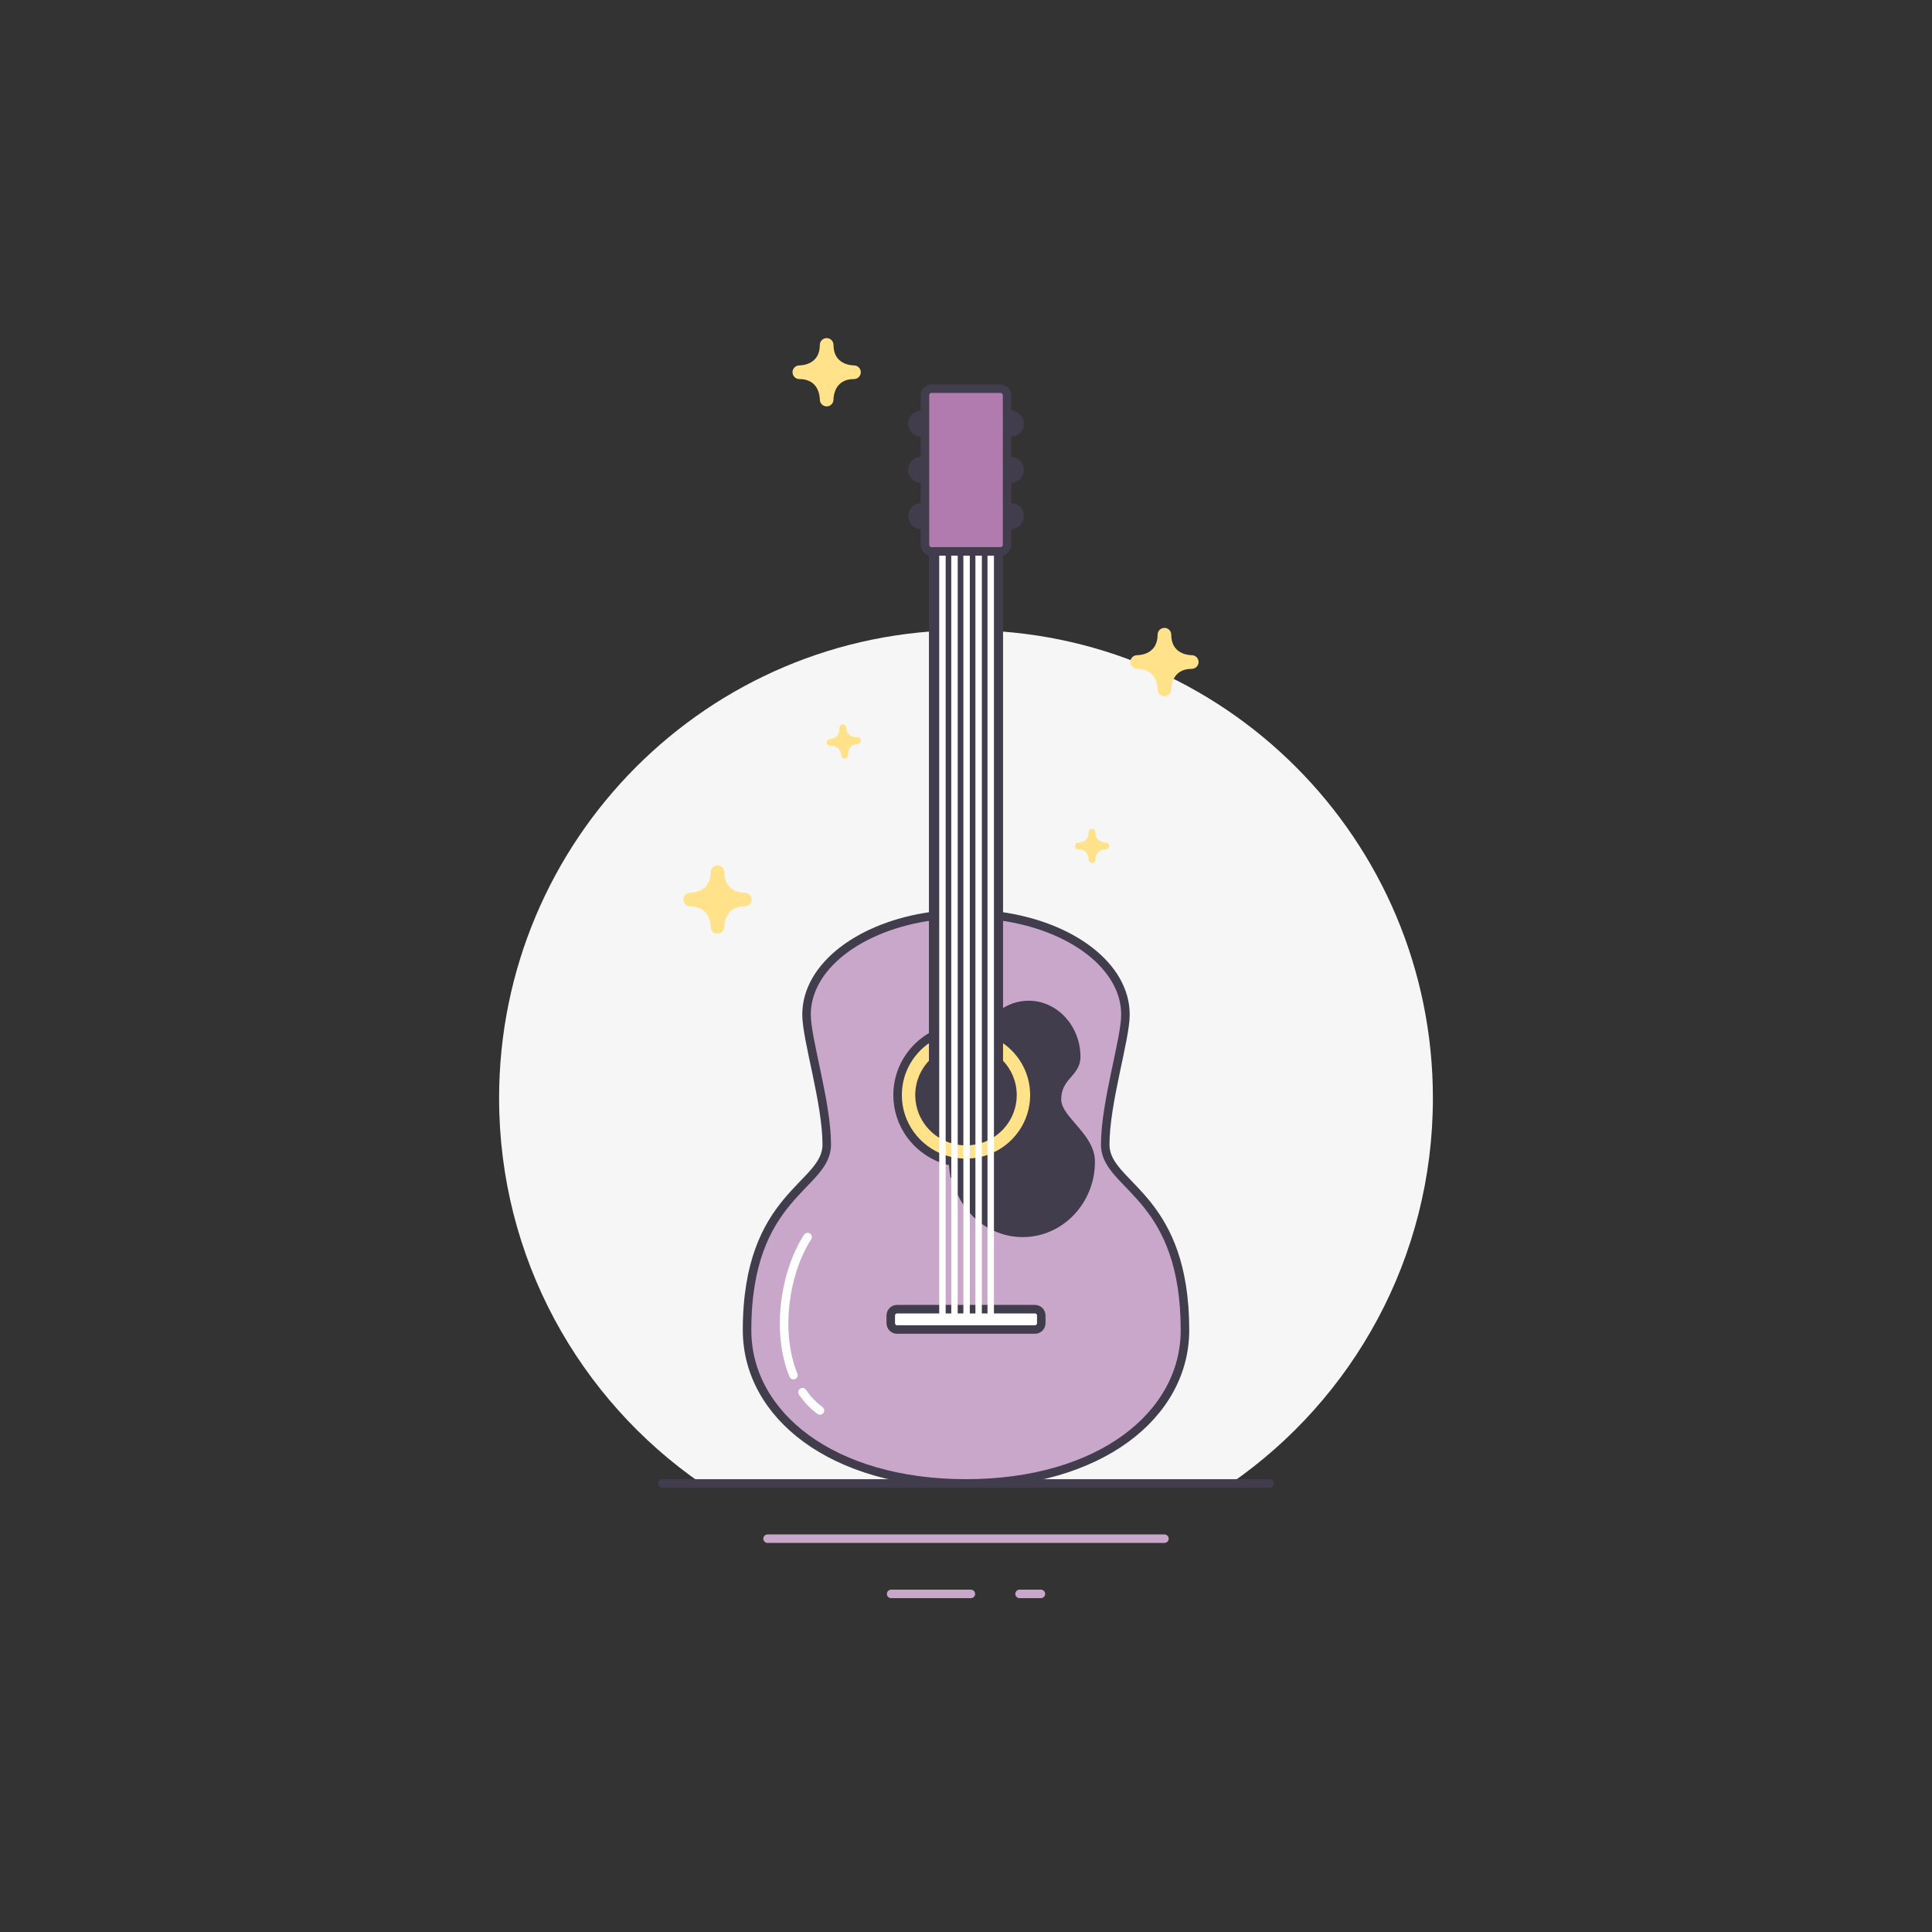 <?xml version="1.0" encoding="utf-8"?>
<!-- Generator: Adobe Illustrator 17.0.0, SVG Export Plug-In . SVG Version: 6.00 Build 0)  -->
<!DOCTYPE svg PUBLIC "-//W3C//DTD SVG 1.1//EN" "http://www.w3.org/Graphics/SVG/1.1/DTD/svg11.dtd">
<svg version="1.1" id="Calque_1" xmlns="http://www.w3.org/2000/svg"  x="0px" y="0px"
	 width="340.157px" height="340.157px" viewBox="0 0 340.157 340.157" enable-background="new 0 0 340.157 340.157"
	 xml:space="preserve">
<rect x="0" y="0" width="340.157" height="340.157" fill="#333333" stroke="none"/>
<g>
	<g>
		<g>
			<path fill="#F6F6F6" d="M252.283,193.336c0-45.501-36.804-82.388-82.205-82.388s-82.205,36.886-82.205,82.388
				c0,28.148,14.094,52.987,35.586,67.849h93.238C238.189,246.323,252.283,221.484,252.283,193.336z"/>
		</g>
		
			<line fill="none" stroke="#413D4C" stroke-width="1.5" stroke-linecap="round" stroke-miterlimit="10" x1="116.604" y1="261.184" x2="223.553" y2="261.184"/>
		
			<line fill="none" stroke="#C9A7CB" stroke-width="1.5" stroke-linecap="round" stroke-linejoin="round" stroke-miterlimit="10" x1="135.143" y1="270.907" x2="205.014" y2="270.907"/>
		<g>
			
				<line fill="none" stroke="#C9A7CB" stroke-width="1.5" stroke-linecap="round" stroke-linejoin="round" stroke-miterlimit="10" x1="156.896" y1="280.63" x2="170.937" y2="280.63"/>
			
				<line fill="none" stroke="#C9A7CB" stroke-width="1.5" stroke-linecap="round" stroke-linejoin="round" stroke-miterlimit="10" x1="179.51" y1="280.63" x2="183.262" y2="280.63"/>
		</g>
	</g>
	<g>
		<path fill="#FFE28A" d="M146.748,70.352c0.007-0.605,0.215-3.612,3.606-3.612c0.005,0,0.006,0,0.006,0c0.007,0,0.012,0,0.016,0
			h0.001h0.004h0.004h0.004c0.647-0.019,1.167-0.549,1.167-1.202c0-0.662-0.535-1.198-1.196-1.202
			c-0.605-0.007-3.612-0.215-3.612-3.606c0-0.664-0.538-1.202-1.202-1.202c-0.664,0-1.202,0.538-1.202,1.202
			c0,3.392-3.008,3.599-3.612,3.606c-0.661,0.004-1.196,0.54-1.196,1.202c0,0.664,0.538,1.202,1.202,1.202
			c3.394,0,3.599,3.01,3.606,3.606c0,0.005,0,0.006,0,0.006c0.001,0.008,0.004,0.019,0,0.017v0.004v0.004v0.005
			c0.019,0.647,0.549,1.167,1.202,1.167C146.208,71.548,146.745,71.013,146.748,70.352z"/>
		<path fill="#FFE28A" d="M127.524,163.192c0.007-0.604,0.215-3.612,3.606-3.612c0.005,0,0.006,0,0.006,0h0.017h0.001
			c0.002,0,0.004,0,0.004,0h0.003h0.005c0.647-0.019,1.167-0.549,1.167-1.202c0-0.662-0.535-1.199-1.196-1.202
			c-0.604-0.007-3.612-0.215-3.612-3.606c0-0.664-0.538-1.202-1.202-1.202s-1.202,0.538-1.202,1.202
			c0,3.391-3.008,3.599-3.612,3.606c-0.661,0.003-1.196,0.54-1.196,1.202c0,0.664,0.538,1.202,1.202,1.202
			c3.394,0,3.599,3.01,3.606,3.606c0,0.005,0,0.006,0,0.006c0.001,0.008,0.004,0.019,0,0.018v0.004v0.003c0,0,0,0.002,0,0.005
			c0.019,0.647,0.549,1.167,1.202,1.167C126.984,164.389,127.521,163.853,127.524,163.192z"/>
		<path fill="#FFE28A" d="M206.216,121.372c0.007-0.605,0.215-3.612,3.606-3.612c0.005,0,0.006,0,0.006,0c0.007,0,0.012,0,0.012,0
			h0.006h0.004h0.004h0.004c0.647-0.019,1.167-0.549,1.167-1.202c0-0.662-0.535-1.198-1.196-1.202
			c-0.605-0.007-3.612-0.215-3.612-3.606c0-0.664-0.538-1.202-1.202-1.202s-1.202,0.538-1.202,1.202
			c0,3.392-3.008,3.599-3.612,3.606c-0.661,0.004-1.196,0.54-1.196,1.202c0,0.664,0.538,1.202,1.202,1.202
			c3.394,0,3.599,3.01,3.606,3.606c0,0.005,0,0.006,0,0.006c0.001,0.008,0.004,0.019,0,0.017v0.004v0.004v0.005
			c0.019,0.647,0.549,1.167,1.202,1.167C205.676,122.568,206.213,122.033,206.216,121.372z"/>
		<path fill="#FFE28A" d="M149.308,132.913c-0.017-0.302-0.015-1.809,1.677-1.923l0.004,0l0.007,0l0.001,0l0.002,0l0.001,0l0.001,0
			c0.323-0.031,0.565-0.314,0.543-0.639c-0.022-0.33-0.308-0.58-0.638-0.559c-0.302,0.017-1.809,0.014-1.923-1.677
			c-0.022-0.332-0.309-0.582-0.64-0.559c-0.332,0.022-0.582,0.309-0.559,0.64c0.114,1.692-1.379,1.897-1.68,1.921
			c-0.33,0.024-0.578,0.31-0.556,0.64c0.022,0.331,0.309,0.582,0.64,0.559c1.693-0.114,1.897,1.38,1.921,1.677
			c0,0.002,0,0.003,0,0.003c0.001,0.004,0.002,0.009,0.002,0.009l-0.002,0.001l0,0.001l0,0.002c0.031,0.322,0.313,0.564,0.639,0.542
			C149.079,133.529,149.329,133.243,149.308,132.913z"/>
		<path fill="#FFE28A" d="M192.882,151.358c0.004-0.302,0.107-1.806,1.803-1.806h0.004h0.007h0.001h0.002h0.002h0.001
			c0.325-0.01,0.585-0.275,0.585-0.601c0-0.331-0.268-0.599-0.598-0.601c-0.302-0.004-1.806-0.108-1.806-1.803
			c0-0.332-0.269-0.601-0.601-0.601s-0.601,0.269-0.601,0.601c0,1.696-1.504,1.8-1.806,1.803c-0.33,0.002-0.598,0.27-0.598,0.601
			c0,0.332,0.269,0.601,0.601,0.601c1.697,0,1.8,1.505,1.803,1.803c0,0.002,0,0.003,0,0.003c0.001,0.004,0.002,0.01,0.002,0.01
			l-0.002,0.001v0.001v0.002c0.009,0.323,0.275,0.584,0.601,0.584C192.612,151.956,192.88,151.688,192.882,151.358z"/>
	</g>
	<g id="XMLID_3_">
		<g>
			<path fill="#FFE28A" d="M174.432,201.13v2.8c-0.68,0.27-1.39,0.47-2.13,0.6v-2.49v-1.17c0.76-0.21,1.47-0.51,2.13-0.91V201.13z"
				/>
			<path fill="#FFE28A" d="M172.302,202.04v2.49c-0.68,0.13-1.39,0.2-2.12,0.21v-2.4v-1.18c0.73-0.01,1.45-0.11,2.12-0.29V202.04z"
				/>
			<path fill="#FFE28A" d="M170.182,202.34v2.4c-0.04,0-0.07,0-0.1,0c-0.21,0-0.42,0-0.62-0.02c-0.19,0-0.37-0.02-0.55-0.04
				c-0.18-0.02-0.35-0.04-0.53-0.06c-0.11-0.01-0.22-0.03-0.33-0.05v-2.47v-1.18c0.65,0.16,1.33,0.24,2.03,0.24c0.03,0,0.06,0,0.1,0
				V202.34z"/>
			<path fill="#FFE28A" d="M168.052,202.1v2.47c-0.07-0.01-0.15-0.02-0.22-0.04c-0.66-0.12-1.29-0.29-1.9-0.51v-2.77v-1.17
				c0.66,0.37,1.37,0.65,2.12,0.84V202.1z"/>
			<path fill="#413D4C" d="M177.962,80.94c1,0,1.81,0.8,1.81,1.79c0,0.99-0.81,1.79-1.81,1.79c-0.23,0-0.45-0.05-0.65-0.12v-3.33
				C177.512,80.99,177.732,80.94,177.962,80.94z"/>
			<path fill="#413D4C" d="M177.962,72.8c1,0,1.81,0.81,1.81,1.8s-0.81,1.79-1.81,1.79c-0.23,0-0.45-0.05-0.65-0.13v-3.33
				C177.512,72.85,177.732,72.8,177.962,72.8z"/>
			<path fill="#C9A7CB" d="M174.432,230.2v0.3h-2.13v-0.3v-14.46v-1.33c0.66,0.56,1.37,1.05,2.13,1.46v1.35V230.2z"/>
			<path fill="#C9A7CB" d="M172.302,230.2v0.3h-2.12v-0.3v-16.84v-1.3c0.61,0.87,1.32,1.66,2.12,2.35v1.33V230.2z"/>
			<path fill="#C9A7CB" d="M170.182,230.2v0.3h-2.13v-0.3v-21.97v-1.25c0.35,1.87,1.09,3.59,2.13,5.08v1.3V230.2z"/>
			<path fill="#C9A7CB" d="M168.052,230.2v0.3h-2.12v-0.3v-24.97v-1.21c0.61,0.22,1.24,0.39,1.9,0.51c0,0.84,0.07,1.66,0.22,2.45
				v1.25V230.2z"/>
			<path fill="#C9A7CB" d="M194.682,202.54c-0.06-0.33-0.09-0.66-0.09-1.01c0-7.43,3.56-18.51,3.56-22.9
				c0-8.49-9.44-15.59-22.05-17.33v17.13c1.41-1.09,3.13-1.74,5-1.74c4.76,0,8.63,4.21,8.63,9.41c0,3.04-3.39,3.5-3.39,7.47
				c0,3,4.55,5.58,5.69,9.3c0.16,0.53,0.25,1.08,0.25,1.66c0,7.06-5.48,12.78-12.22,12.78c-2.04,0-3.95-0.52-5.63-1.44v1.35v12.98
				v0.3h7.79c0.61,0,1.11,0.5,1.11,1.13v1.32c0,0.63-0.5,1.13-1.11,1.13h-24.29c-0.61,0-1.1-0.5-1.1-1.13v-1.32
				c0-0.63,0.49-1.13,1.1-1.13h8v-0.3v-24.97v-1.21c-4.61-1.68-7.9-6.07-7.9-11.22c0-4.42,2.42-8.27,6.02-10.33V161.3
				c-12.61,1.74-22.05,8.84-22.05,17.33c0,4.39,3.56,15.47,3.56,22.9s-14.03,8.67-14.03,32.65c0,14.92,14.94,27,38.55,27
				c23.6,0,38.55-12.08,38.55-27C208.632,211.32,195.882,209.13,194.682,202.54z"/>
			<path fill="#413D4C" d="M192.032,202.87c0.16,0.53,0.25,1.08,0.25,1.66c0,7.06-5.48,12.78-12.22,12.78
				c-2.04,0-3.95-0.52-5.63-1.44v-10.72v-1.22c4.5-1.72,7.69-6.06,7.69-11.13c0-4.42-2.42-8.27-6.02-10.33v-4.04
				c1.41-1.09,3.13-1.74,5-1.74c4.76,0,8.63,4.21,8.63,9.41c0,3.04-3.39,3.5-3.39,7.47
				C186.342,196.57,190.892,199.15,192.032,202.87z"/>
			<path fill="#FFFFFF" d="M174.432,230.5h7.79c0.61,0,1.11,0.5,1.11,1.13v1.32c0,0.63-0.5,1.13-1.11,1.13h-24.29
				c-0.61,0-1.1-0.5-1.1-1.13v-1.32c0-0.63,0.49-1.13,1.1-1.13h8h2.12h2.13h2.12H174.432z"/>
			<path fill="#FFE28A" d="M176.102,182.47c3.6,2.06,6.02,5.91,6.02,10.33c0,5.07-3.19,9.41-7.69,11.13v-2.8v-1.17
				c2.44-1.46,4.08-4.12,4.08-7.16c0-2.28-0.92-4.34-2.41-5.84V182.47z"/>
			<path fill="#413D4C" d="M177.962,89.07c1,0,1.81,0.81,1.81,1.79c0,0.99-0.81,1.8-1.81,1.8c-0.23,0-0.45-0.05-0.65-0.13V89.2
				C177.512,89.12,177.732,89.07,177.962,89.07z"/>
			<path fill="#413D4C" d="M176.102,186.96c1.49,1.5,2.41,3.56,2.41,5.84c0,3.04-1.64,5.7-4.08,7.16v-13.31v-0.01v-1
				c0.02,0.01,0.05,0.03,0.07,0.04c0.35,0.22,0.69,0.47,1.01,0.73c0.1,0.08,0.2,0.17,0.3,0.26
				C175.912,186.76,176.012,186.86,176.102,186.96z"/>
			<path fill="#B17BB0" d="M177.312,92.53v3.36c0,0.66-0.52,1.19-1.15,1.19h-0.06h-1.67h-2.13h-2.12h-2.13h-2.12h-1.88h-0.06
				c-0.63,0-1.14-0.53-1.14-1.19v-3.36V89.2v-4.8v-3.33v-4.81v-3.33v-3.31c0-0.66,0.51-1.19,1.14-1.19h12.17
				c0.63,0,1.15,0.53,1.15,1.19v3.31v3.33v4.81v3.33v4.8V92.53z"/>
			<path fill="#413D4C" d="M176.102,182.47v4.49c-0.09-0.1-0.2-0.19-0.29-0.29c-0.1-0.09-0.2-0.18-0.3-0.26
				c-0.32-0.26-0.66-0.51-1.01-0.73c-0.02-0.01-0.05-0.03-0.07-0.04v-23.81V97.08h1.67v64.22v17.13V182.47z"/>
			<path fill="#413D4C" d="M174.432,205.15v10.72c-0.76-0.41-1.47-0.9-2.13-1.46v-8.66v-1.22c0.74-0.13,1.45-0.33,2.13-0.6V205.15z"
				/>
			<path fill="#413D4C" d="M174.432,186.65v13.31c-0.66,0.4-1.37,0.7-2.13,0.91v-15.14v-0.99c0.11,0.03,0.22,0.06,0.32,0.09
				c0.13,0.04,0.26,0.08,0.39,0.13c0.42,0.16,0.81,0.34,1.19,0.55c0.08,0.04,0.15,0.09,0.23,0.13v1V186.65z"/>
			<path fill="#413D4C" d="M174.432,161.83v23.81c-0.08-0.04-0.15-0.09-0.23-0.13c-0.38-0.21-0.77-0.39-1.19-0.55
				c-0.12-0.05-0.26-0.09-0.39-0.13c-0.1-0.03-0.21-0.06-0.32-0.09v-23.07V97.08h2.13V161.83z"/>
			<path fill="#413D4C" d="M172.302,205.75v8.66c-0.8-0.69-1.51-1.48-2.12-2.35v-6.1v-1.22c0.73-0.01,1.44-0.08,2.12-0.21V205.75z"
				/>
			<path fill="#413D4C" d="M172.302,185.73v15.14c-0.67,0.18-1.39,0.28-2.12,0.29v-15.72v-0.99c0.13,0,0.27,0,0.4,0.01
				c0.21,0.01,0.41,0.03,0.6,0.05c0.06,0.01,0.12,0.02,0.18,0.03c0.13,0.02,0.25,0.04,0.37,0.06c0.2,0.04,0.39,0.09,0.57,0.14
				V185.73z"/>
			<path fill="#413D4C" d="M172.302,161.67v23.07c-0.18-0.05-0.37-0.1-0.57-0.14c-0.12-0.02-0.24-0.04-0.37-0.06
				c-0.06-0.01-0.12-0.02-0.18-0.03c-0.19-0.02-0.39-0.04-0.6-0.05c-0.13-0.01-0.27-0.01-0.4-0.01v-22.84V97.08h2.12V161.67z"/>
			<path fill="#413D4C" d="M170.182,205.96v6.1c-1.04-1.49-1.78-3.21-2.13-5.08v-1.19v-1.22c0.11,0.02,0.22,0.04,0.33,0.05
				c0.18,0.02,0.35,0.04,0.53,0.06c0.18,0.02,0.36,0.04,0.55,0.04c0.2,0.02,0.41,0.02,0.62,0.02c0.03,0,0.06,0,0.1,0V205.96z"/>
			<path fill="#413D4C" d="M170.182,185.44v15.72c-0.04,0-0.07,0-0.1,0c-0.7,0-1.38-0.08-2.03-0.24v-15.24v-0.99
				c0.04-0.02,0.08-0.02,0.11-0.03c0.04-0.01,0.08-0.02,0.12-0.03c0.05-0.01,0.1-0.02,0.14-0.03c0.13-0.02,0.25-0.04,0.37-0.06
				c0.06-0.01,0.11-0.02,0.16-0.02c0.22-0.03,0.43-0.05,0.65-0.06c0.16-0.01,0.32-0.02,0.48-0.02c0.03,0,0.06,0,0.1,0.01V185.44z"/>
			<path fill="#413D4C" d="M170.182,161.61v22.84c-0.04-0.01-0.07-0.01-0.1-0.01c-0.16,0-0.32,0.01-0.48,0.02
				c-0.22,0.01-0.43,0.03-0.65,0.06c-0.05,0-0.1,0.01-0.16,0.02c-0.12,0.02-0.24,0.04-0.37,0.06c-0.04,0.01-0.09,0.02-0.14,0.03
				c-0.04,0.01-0.08,0.02-0.12,0.03c-0.04,0-0.07,0.01-0.11,0.02v-23.02V97.08h2.13V161.61z"/>
			<path fill="#413D4C" d="M168.052,185.68v15.24c-0.75-0.19-1.46-0.47-2.12-0.84v-13.55v-1.01c0.39-0.21,0.79-0.4,1.21-0.56
				c0.13-0.05,0.26-0.09,0.4-0.13c0.13-0.04,0.27-0.08,0.4-0.12c0.04-0.01,0.08-0.02,0.11-0.02V185.68z"/>
			<path fill="#413D4C" d="M168.052,184.68v0.01c-0.03,0-0.07,0.01-0.11,0.02c-0.13,0.04-0.27,0.08-0.4,0.12
				c-0.14,0.04-0.27,0.08-0.4,0.13c-0.42,0.16-0.82,0.35-1.21,0.56v-23.71V97.08h2.12v64.58V184.68z"/>
			<path fill="#FFE28A" d="M165.932,201.25v2.77c-4.61-1.68-7.9-6.07-7.9-11.22c0-4.42,2.42-8.27,6.02-10.33v4.49
				c-1.49,1.5-2.41,3.56-2.41,5.84c0,3.12,1.73,5.85,4.29,7.28V201.25z"/>
			<path fill="#413D4C" d="M165.932,186.53v13.55c-2.56-1.43-4.29-4.16-4.29-7.28c0-2.28,0.92-4.34,2.41-5.84
				c0.1-0.1,0.2-0.2,0.3-0.29c0.1-0.09,0.2-0.18,0.31-0.27c0.09-0.08,0.18-0.15,0.28-0.22c0.14-0.11,0.28-0.21,0.42-0.31
				c0.19-0.12,0.37-0.24,0.57-0.35V186.53z"/>
			<path fill="#413D4C" d="M165.932,161.81v23.71c-0.2,0.11-0.38,0.23-0.57,0.35c-0.14,0.1-0.28,0.2-0.42,0.31
				c-0.1,0.06-0.19,0.14-0.28,0.22c-0.11,0.09-0.21,0.18-0.31,0.27c-0.1,0.09-0.2,0.19-0.3,0.29v-4.49V161.3V97.08h1.88V161.81z"/>
			<path fill="#413D4C" d="M162.852,89.2v3.33c-0.21,0.08-0.42,0.13-0.66,0.13c-1,0-1.8-0.81-1.8-1.8c0-0.98,0.8-1.79,1.8-1.79
				C162.432,89.07,162.642,89.12,162.852,89.2z"/>
			<path fill="#413D4C" d="M162.852,81.07v3.33c-0.21,0.07-0.42,0.12-0.66,0.12c-1,0-1.8-0.8-1.8-1.79c0-0.99,0.8-1.79,1.8-1.79
				C162.432,80.94,162.642,80.99,162.852,81.07z"/>
			<path fill="#413D4C" d="M162.852,72.93v3.33c-0.21,0.08-0.42,0.13-0.66,0.13c-1,0-1.8-0.8-1.8-1.79s0.8-1.8,1.8-1.8
				C162.432,72.8,162.642,72.85,162.852,72.93z"/>
		</g>
		<g>
			
				<path fill="none" stroke="#413D4C" stroke-width="1.5" stroke-linecap="round" stroke-linejoin="round" stroke-miterlimit="10" d="
				M164.052,161.3c-12.61,1.74-22.05,8.84-22.05,17.33c0,4.39,3.56,15.47,3.56,22.9c0,7.43-14.03,8.67-14.03,32.65
				c0,14.92,14.94,27,38.55,27c23.6,0,38.55-12.08,38.55-27c0-22.86-12.75-25.05-13.95-31.64c-0.06-0.33-0.09-0.66-0.09-1.01
				c0-7.43,3.56-18.51,3.56-22.9c0-8.49-9.44-15.59-22.05-17.33"/>
			
				<path fill="none" stroke="#413D4C" stroke-width="1.5" stroke-linecap="round" stroke-linejoin="round" stroke-miterlimit="10" d="
				M168.052,206.98c-0.15-0.79-0.22-1.61-0.22-2.45"/>
			
				<path fill="none" stroke="#413D4C" stroke-width="1.5" stroke-linecap="round" stroke-linejoin="round" stroke-miterlimit="10" d="
				M174.432,230.5h7.79c0.61,0,1.11,0.5,1.11,1.13v1.32c0,0.63-0.5,1.13-1.11,1.13h-24.29c-0.61,0-1.1-0.5-1.1-1.13v-1.32
				c0-0.63,0.49-1.13,1.1-1.13h8h2.12h2.13h2.12H174.432z"/>
			<path fill="none" stroke="#413D4C" stroke-linecap="round" stroke-linejoin="round" stroke-miterlimit="10" d="M168.052,206.98
				c0.35,1.87,1.09,3.59,2.13,5.08c0.61,0.87,1.32,1.66,2.12,2.35c0.66,0.56,1.37,1.05,2.13,1.46c1.68,0.92,3.59,1.44,5.63,1.44
				c6.74,0,12.22-5.72,12.22-12.78c0-0.58-0.09-1.13-0.25-1.66c-1.14-3.72-5.69-6.3-5.69-9.3c0-3.97,3.39-4.43,3.39-7.47
				c0-5.2-3.87-9.41-8.63-9.41c-1.87,0-3.59,0.65-5,1.74"/>
			
				<path fill="none" stroke="#413D4C" stroke-width="1.5" stroke-linecap="round" stroke-linejoin="round" stroke-miterlimit="10" d="
				M164.052,182.47c-3.6,2.06-6.02,5.91-6.02,10.33c0,5.15,3.29,9.54,7.9,11.22c0.61,0.22,1.24,0.39,1.9,0.51
				c0.07,0.02,0.15,0.03,0.22,0.04c0.11,0.02,0.22,0.04,0.33,0.05c0.18,0.02,0.35,0.04,0.53,0.06c0.18,0.02,0.36,0.04,0.55,0.04
				c0.2,0.02,0.41,0.02,0.62,0.02c0.03,0,0.06,0,0.1,0c0.73-0.01,1.44-0.08,2.12-0.21c0.74-0.13,1.45-0.33,2.13-0.6
				c4.5-1.72,7.69-6.06,7.69-11.13c0-4.42-2.42-8.27-6.02-10.33"/>
			<path fill="none" stroke="#413D4C" stroke-linecap="round" stroke-linejoin="round" stroke-miterlimit="10" d="M164.052,186.96
				c-1.49,1.5-2.41,3.56-2.41,5.84c0,3.12,1.73,5.85,4.29,7.28c0.66,0.37,1.37,0.65,2.12,0.84c0.65,0.16,1.33,0.24,2.03,0.24
				c0.03,0,0.06,0,0.1,0c0.73-0.01,1.45-0.11,2.12-0.29c0.76-0.21,1.47-0.51,2.13-0.91c2.44-1.46,4.08-4.12,4.08-7.16
				c0-2.28-0.92-4.34-2.41-5.84c-0.09-0.1-0.2-0.19-0.29-0.29"/>
			<path fill="none" stroke="#413D4C" stroke-linecap="round" stroke-linejoin="round" stroke-miterlimit="10" d="M164.942,186.18
				c-0.1,0.07-0.19,0.14-0.28,0.22"/>
			<path fill="none" stroke="#413D4C" stroke-linecap="round" stroke-linejoin="round" stroke-miterlimit="10" d="M168.162,184.66
				c-0.03,0.01-0.07,0.01-0.11,0.03"/>
			<path fill="none" stroke="#413D4C" stroke-linecap="round" stroke-linejoin="round" stroke-miterlimit="10" d="M173.012,184.96
				c-0.13-0.05-0.26-0.09-0.39-0.13"/>
			<path fill="none" stroke="#413D4C" stroke-linecap="round" stroke-linejoin="round" stroke-miterlimit="10" d="M168.052,184.68
				c0.04-0.01,0.07-0.02,0.11-0.02c0.04-0.01,0.08-0.02,0.12-0.03c0.05-0.01,0.1-0.02,0.14-0.03c0.13-0.02,0.25-0.04,0.37-0.06
				c0.06-0.01,0.11-0.02,0.16-0.02c0.22-0.03,0.43-0.05,0.65-0.06c0.16-0.01,0.32-0.02,0.48-0.02c0.03,0,0.06,0,0.1,0.01
				c0.13,0,0.27,0,0.4,0.01c0.21,0.01,0.41,0.03,0.6,0.05c0.06,0.01,0.12,0.02,0.18,0.03c0.13,0.02,0.25,0.04,0.37,0.06
				c0.2,0.04,0.39,0.09,0.57,0.14c0.11,0.03,0.22,0.06,0.32,0.09c0.13,0.04,0.27,0.08,0.39,0.13c0.42,0.16,0.81,0.34,1.19,0.55
				c0.08,0.04,0.15,0.09,0.23,0.13c0.02,0.01,0.05,0.03,0.07,0.04c0.35,0.22,0.69,0.47,1.01,0.73c0.1,0.08,0.2,0.17,0.3,0.26
				c0.1,0.09,0.2,0.19,0.29,0.29v-4.49v-4.04V161.3V97.08"/>
			<path fill="none" stroke="#413D4C" stroke-linecap="round" stroke-linejoin="round" stroke-miterlimit="10" d="M164.052,97.08
				v64.22v21.17v4.49c0.1-0.1,0.2-0.2,0.3-0.29c0.1-0.09,0.2-0.18,0.31-0.27c0.09-0.08,0.18-0.16,0.28-0.22
				c0.14-0.11,0.28-0.21,0.42-0.31c0.19-0.12,0.37-0.24,0.57-0.35c0.39-0.21,0.79-0.4,1.21-0.56c0.13-0.05,0.26-0.09,0.4-0.13
				c0.13-0.04,0.27-0.08,0.4-0.12c0.04-0.01,0.08-0.02,0.11-0.02"/>
			
				<polyline fill="none" stroke="#FFFFFF" stroke-width="1.134" stroke-linecap="round" stroke-linejoin="round" stroke-miterlimit="10" points="
				165.932,97.08 165.932,161.81 165.932,185.52 165.932,186.53 165.932,200.08 165.932,201.25 165.932,204.02 165.932,205.23 
				165.932,230.2 165.932,230.5 165.932,232.01 			"/>
			
				<polyline fill="none" stroke="#FFFFFF" stroke-width="1.134" stroke-linecap="round" stroke-linejoin="round" stroke-miterlimit="10" points="
				170.182,97.08 170.182,161.61 170.182,184.45 170.182,185.44 170.182,201.16 170.182,202.34 170.182,204.74 170.182,205.96 
				170.182,212.06 170.182,213.36 170.182,230.2 170.182,230.5 170.182,232.01 			"/>
			
				<polyline fill="none" stroke="#FFFFFF" stroke-width="1.134" stroke-linecap="round" stroke-linejoin="round" stroke-miterlimit="10" points="
				168.052,97.08 168.052,161.66 168.052,184.68 168.052,184.69 168.052,185.68 168.052,200.92 168.052,202.1 168.052,204.57 
				168.052,205.79 168.052,206.98 168.052,208.23 168.052,230.2 168.052,230.5 168.052,232.01 			"/>
			
				<polyline fill="none" stroke="#FFFFFF" stroke-width="1.134" stroke-linecap="round" stroke-linejoin="round" stroke-miterlimit="10" points="
				174.432,97.08 174.432,161.83 174.432,185.64 174.432,186.64 174.432,186.65 174.432,199.96 174.432,201.13 174.432,203.93 
				174.432,205.15 174.432,215.87 174.432,217.22 174.432,230.2 174.432,230.5 174.432,232.01 			"/>
			
				<polyline fill="none" stroke="#FFFFFF" stroke-width="1.134" stroke-linecap="round" stroke-linejoin="round" stroke-miterlimit="10" points="
				172.302,97.08 172.302,161.67 172.302,184.74 172.302,185.73 172.302,200.87 172.302,202.04 172.302,204.53 172.302,205.75 
				172.302,214.41 172.302,215.74 172.302,230.2 172.302,230.5 172.302,232.01 			"/>
			
				<path fill="none" stroke="#FFFFFF" stroke-width="1.5" stroke-linecap="round" stroke-linejoin="round" stroke-miterlimit="10" d="
				M141.292,245.12c0.84,1.23,1.86,2.32,3.07,3.21"/>
			
				<path fill="none" stroke="#FFFFFF" stroke-width="1.5" stroke-linecap="round" stroke-linejoin="round" stroke-miterlimit="10" d="
				M142.192,217.8c-4.07,6.29-5.58,16.82-2.5,24.31"/>
			<path fill="none" stroke="#413D4C" stroke-linecap="round" stroke-linejoin="round" stroke-miterlimit="10" d="M177.312,72.93
				c0.2-0.08,0.42-0.13,0.65-0.13c1,0,1.81,0.81,1.81,1.8s-0.81,1.79-1.81,1.79c-0.23,0-0.45-0.05-0.65-0.13"/>
			<path fill="none" stroke="#413D4C" stroke-linecap="round" stroke-linejoin="round" stroke-miterlimit="10" d="M177.312,81.07
				c0.2-0.08,0.42-0.13,0.65-0.13c1,0,1.81,0.8,1.81,1.79c0,0.99-0.81,1.79-1.81,1.79c-0.23,0-0.45-0.05-0.65-0.12"/>
			<path fill="none" stroke="#413D4C" stroke-linecap="round" stroke-linejoin="round" stroke-miterlimit="10" d="M177.312,89.2
				c0.2-0.08,0.42-0.13,0.65-0.13c1,0,1.81,0.81,1.81,1.79c0,0.99-0.81,1.8-1.81,1.8c-0.23,0-0.45-0.05-0.65-0.13"/>
			
				<path fill="none" stroke="#413D4C" stroke-width="1.5" stroke-linecap="round" stroke-linejoin="round" stroke-miterlimit="10" d="
				M162.852,72.93v-3.31c0-0.66,0.51-1.19,1.14-1.19h12.17c0.63,0,1.15,0.53,1.15,1.19v3.31v3.33v4.81v3.33v4.8v3.33v3.36
				c0,0.66-0.52,1.19-1.15,1.19h-0.06h-1.67h-2.13h-2.12h-2.13h-2.12h-1.88h-0.06c-0.63,0-1.14-0.53-1.14-1.19v-3.36V89.2v-4.8
				v-3.33v-4.81V72.93z"/>
			<path fill="none" stroke="#413D4C" stroke-linecap="round" stroke-linejoin="round" stroke-miterlimit="10" d="M162.852,89.2
				v3.33c-0.21,0.08-0.42,0.13-0.66,0.13c-1,0-1.8-0.81-1.8-1.8c0-0.98,0.8-1.79,1.8-1.79C162.432,89.07,162.642,89.12,162.852,89.2
				z"/>
			<path fill="none" stroke="#413D4C" stroke-linecap="round" stroke-linejoin="round" stroke-miterlimit="10" d="M162.852,81.07
				v3.33c-0.21,0.07-0.42,0.12-0.66,0.12c-1,0-1.8-0.8-1.8-1.79c0-0.99,0.8-1.79,1.8-1.79
				C162.432,80.94,162.642,80.99,162.852,81.07z"/>
			<path fill="none" stroke="#413D4C" stroke-linecap="round" stroke-linejoin="round" stroke-miterlimit="10" d="M162.852,72.93
				v3.33c-0.21,0.08-0.42,0.13-0.66,0.13c-1,0-1.8-0.8-1.8-1.79s0.8-1.8,1.8-1.8C162.432,72.8,162.642,72.85,162.852,72.93z"/>
		</g>
	</g>
</g>
</svg>
